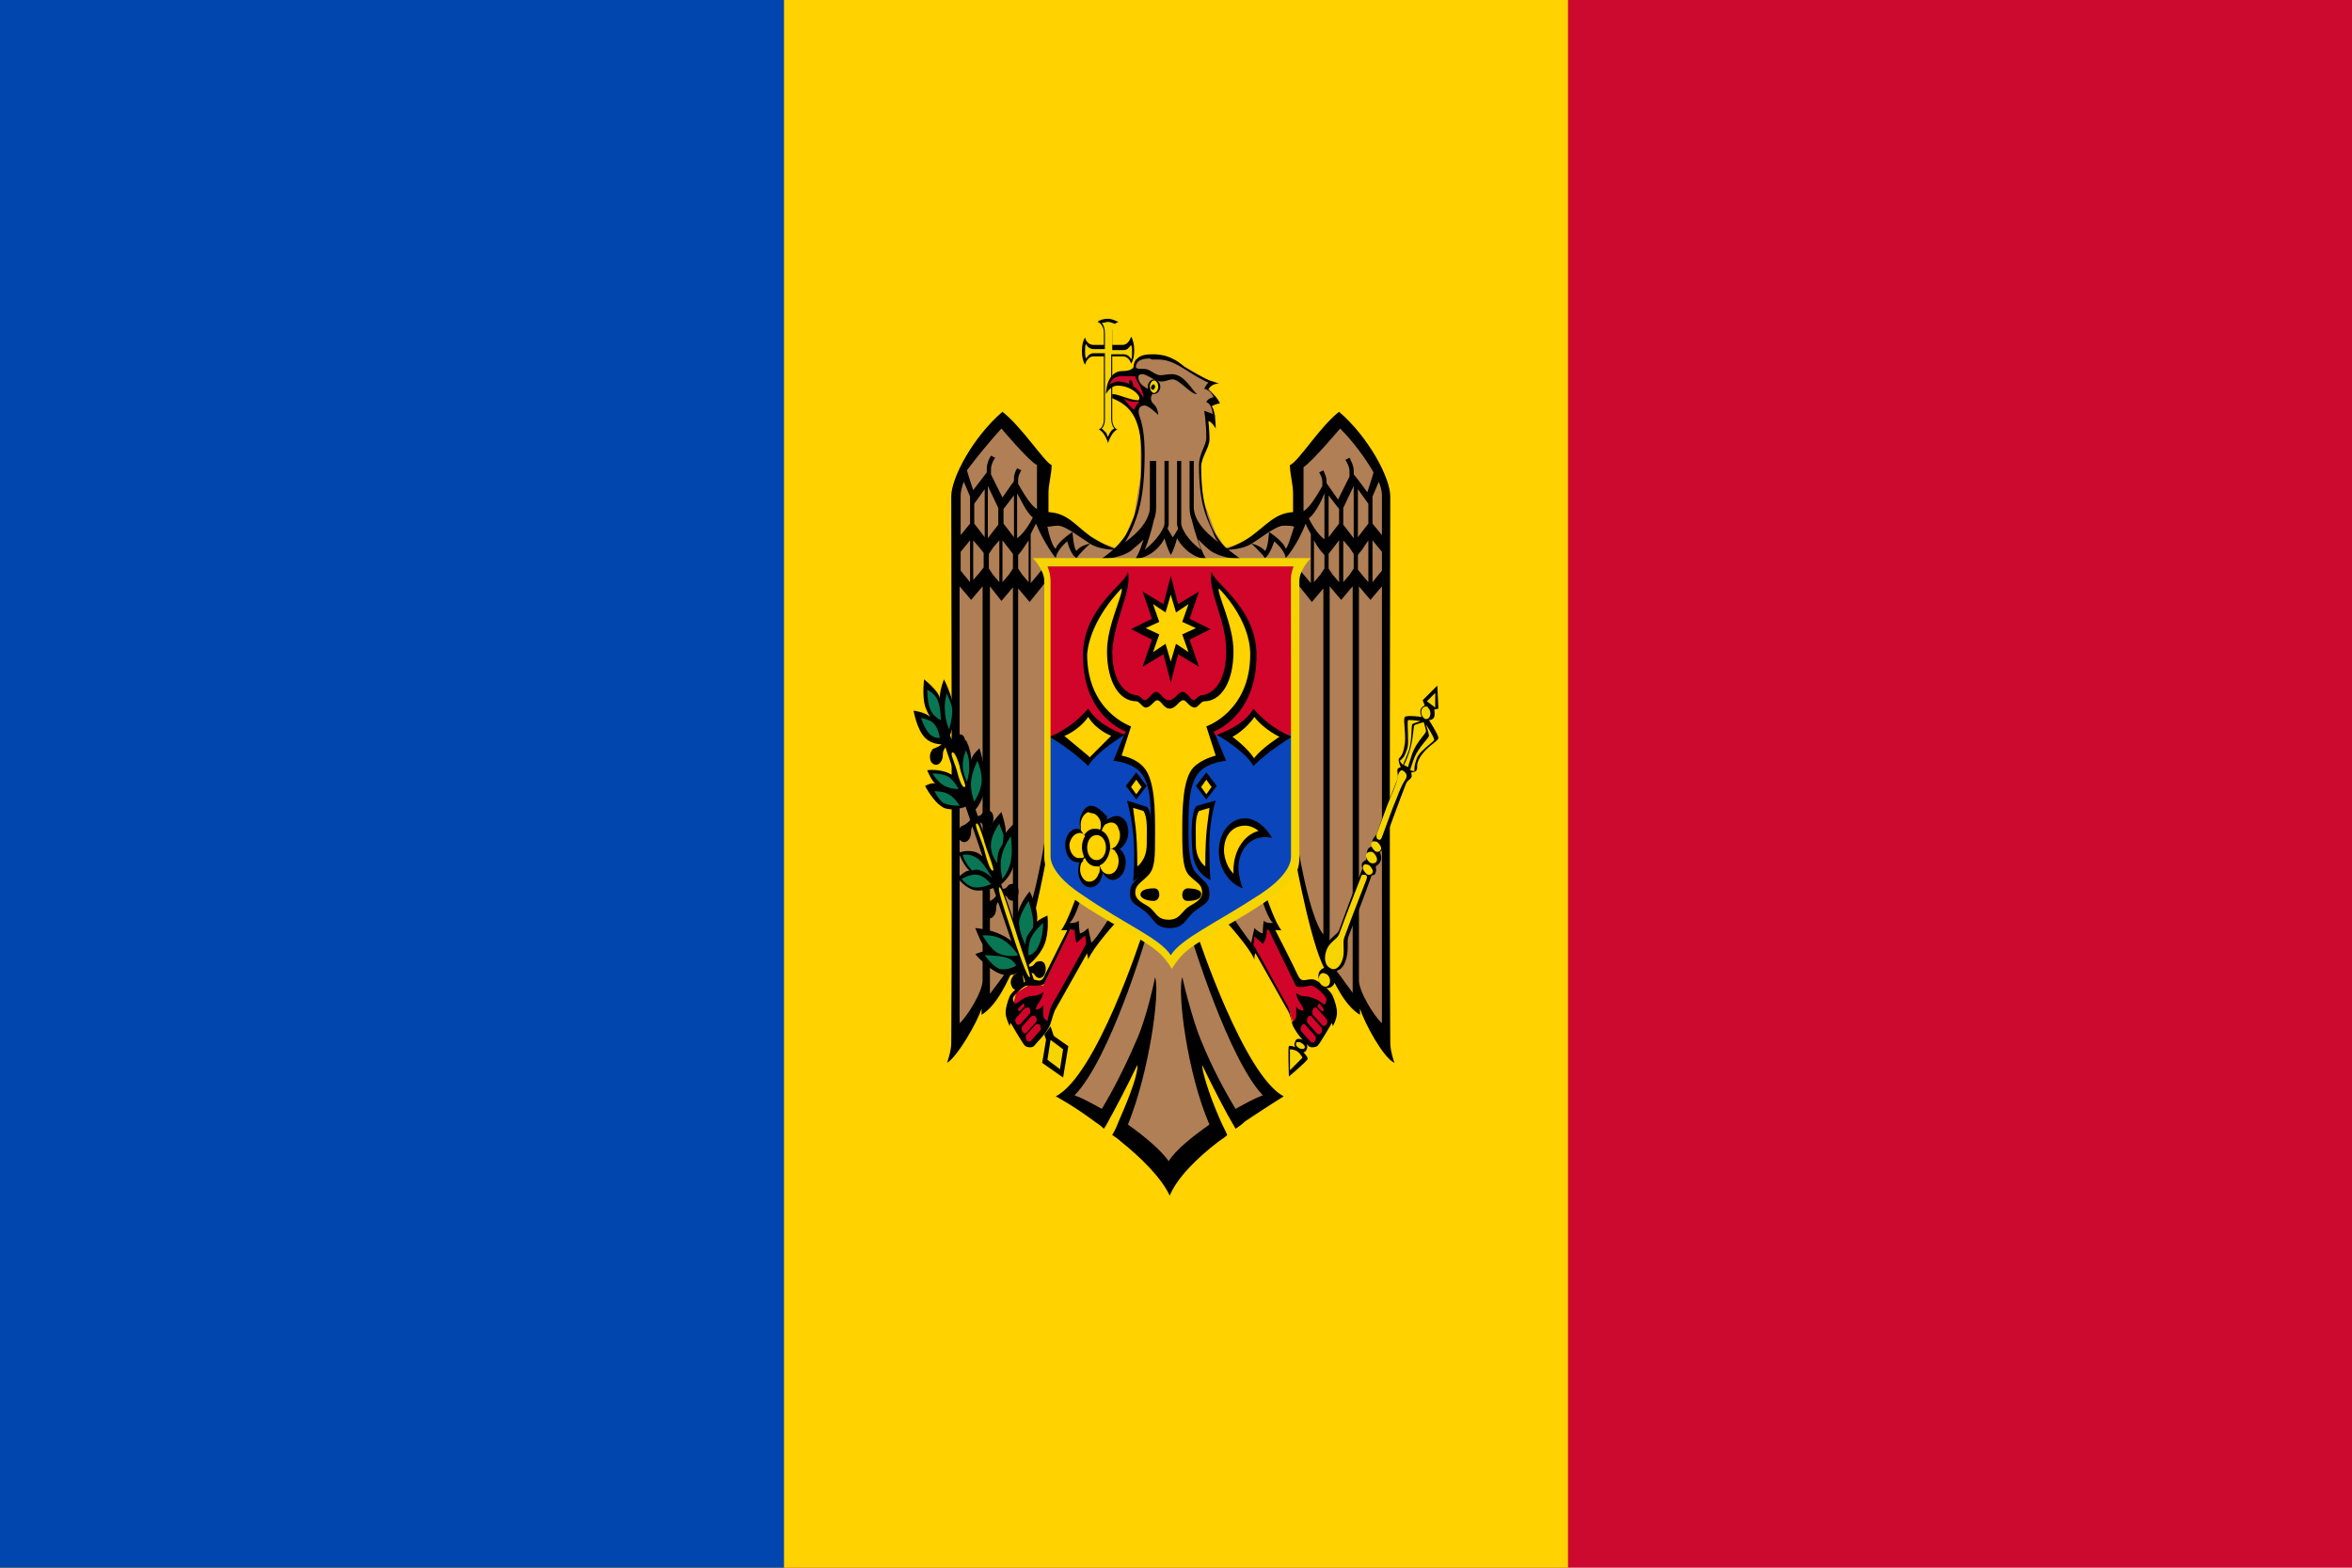 <?xml version="1.0" encoding="utf-8"?>
<!-- Generator: Adobe Illustrator 23.1.1, SVG Export Plug-In . SVG Version: 6.00 Build 0)  -->
<svg version="1.1" id="Countryflags.com" xmlns="http://www.w3.org/2000/svg" xmlns:xlink="http://www.w3.org/1999/xlink" x="0px"
	 y="0px" viewBox="632 846.5 225 150" style="enable-background:new 632 846.5 225 150;" xml:space="preserve">
<style type="text/css">
	.st0{fill:#CC092F;}
	.st1{fill:#FFD200;}
	.st2{fill:#0046AE;}
	.st3{fill:#B07F55;}
	.st4{fill:#F5D402;}
	.st5{fill:#D10429;}
	.st6{fill:#0B45BB;}
	.st7{fill:#097754;}
</style>
<g>
	<rect id="_x38_9" x="632" y="846.5" class="st0" width="225" height="150"/>
	<rect id="_x38_8" x="632" y="846.5" class="st1" width="150" height="150"/>
	<rect id="_x38_7" x="632" y="846.5" class="st2" width="75" height="150"/>
	<polygon id="_x38_6" class="st3" points="734.1,935.2 735.1,935.1 735.2,936.2 736.2,935.7 736.4,937.3 738.5,934.5 741.5,936.4 
		735.9,949.7 733.9,951.7 737.5,953.5 741.2,947.7 740.6,951.5 739.5,955.1 744,958.6 748.9,954.7 746.5,948.1 747.3,947.6 
		750.4,953.7 753.9,951.4 749.4,944.4 746.5,936 749.6,934.7 751.7,937.4 752,935.6 753.1,936.3 753,934.9 754.1,935.2 752.7,932.3 
		756.2,928.4 758.4,937.6 761.6,942.5 762.3,942.4 764.7,946.3 764.7,892.6 760.3,886.5 756.1,891.1 756.3,896 754.4,896.1 
		751.6,898.1 750,898.7 749.2,898.9 748.3,897.5 747,894.1 746.9,890.7 747.7,888.4 747.5,886.3 748.3,886.4 747.8,884.9 
		748.4,884.6 747.5,883.5 747.8,883 744.2,880.9 741.5,880.7 740.8,881.1 740.4,882 741.1,884.7 740.4,885.7 741.1,887.7 
		741.1,892.1 740.5,895.8 739.3,898.6 738.7,898.9 737.1,898.4 733.9,896.2 731.9,896 731.7,890.8 727.8,886.6 723.9,892.3 
		723.3,894 723.5,946.1 726,941.9 726.6,942.1 729.2,938.3 731.5,930.7 732.2,927.5 735.2,932.3 	"/>
	<path id="_x38_5" d="M738,877c-0.4,0-0.8,0.1-1,0.3c0.3,0.1,0.6,0.5,0.6,1v1.2h-0.4h-0.6c-0.4,0-0.7-0.3-0.8-0.7
		c-0.2,0.3-0.3,0.7-0.3,1.3c0,0.5,0.1,1,0.3,1.3c0.1-0.4,0.4-0.8,0.8-0.8h0.6h0.4v0.5v3.9v1.6c0,0.5-0.2,0.9-0.5,1
		c0.4,0.1,0.8,0.9,0.9,1.3c0.1-0.4,0.5-1.2,0.9-1.3c-0.3-0.1-0.5-0.5-0.5-1v-2.8v-2.7v-0.5h0.4h0.6c0.4,0,0.7,0.3,0.8,0.7
		c0.2-0.3,0.3-0.7,0.3-1.3c0-0.5-0.1-1-0.3-1.3c-0.1,0.4-0.4,0.8-0.8,0.8h-0.6h-0.4v-1.2c0-0.5,0.2-0.9,0.6-1
		C738.7,877.2,738.4,877,738,877L738,877z"/>
	<path id="_x38_4" class="st4" d="M738,877.3c-0.2,0-0.4,0.1-0.6,0.1c0.2,0.2,0.3,0.6,0.3,1v1.2c0,0,0,0,0,0.1v0.2h-0.1c0,0,0,0,0,0
		h-0.1h-0.3h-0.6c-0.3,0-0.6-0.2-0.7-0.5c-0.1,0.2-0.1,0.4-0.1,0.7c0,0.3,0,0.5,0.1,0.7c0.2-0.3,0.4-0.5,0.7-0.5h0.6h0.1h0.2h0.2
		c0,0,0,0.1,0,0.1v0.1c0,0,0,0,0,0.1v0.5v3.9v1.6c0,0.4-0.1,0.7-0.3,0.9c0.1,0.1,0.3,0.3,0.4,0.4c0.1,0.1,0.1,0.3,0.2,0.4
		c0.1-0.2,0.1-0.3,0.2-0.4c0.1-0.2,0.2-0.3,0.4-0.4c-0.2-0.2-0.3-0.6-0.3-0.9v-2.8v-2.7v-0.1v-0.4v-0.2h0.2c0,0,0,0,0,0h0.4h0.6
		c0.3,0,0.6,0.2,0.7,0.5c0.1-0.2,0.1-0.4,0.1-0.7c0-0.3,0-0.5-0.1-0.7c-0.2,0.3-0.4,0.5-0.7,0.5h-0.6h-0.4c0,0,0,0,0,0h-0.1v-0.2
		c0,0,0,0,0-0.1v-1.2c0-0.4,0.1-0.7,0.3-1C738.4,877.4,738.2,877.3,738,877.3L738,877.3L738,877.3z"/>
	<polygon id="_x38_3" class="st5" points="731.8,940.8 730.5,940.7 729.2,941.5 728.7,943.5 728.9,944.4 730.4,946.5 731.6,945.6 
		732.5,944.2 732.8,943 736.2,937.1 736,935.6 735.3,936.3 735,935 734.5,935.2 	"/>
	<polygon id="_x38_2" class="st5" points="755.8,944.7 757.4,946.6 757.8,946.4 759.6,943.7 759.2,941.9 757.6,940.5 756.3,940.7 
		753.6,935.2 753.1,935 752.9,936 752.1,935.7 751.8,936.9 755.4,943.4 	"/>
	<polygon id="_x38_1" points="732.2,945.2 734.2,946.6 733.7,949.6 731.7,948.2 	"/>
	<path id="_x38_0" d="M722.7,916.3l-0.7,0.4l8.2,24.1h0.9L722.7,916.3L722.7,916.3L722.7,916.3L722.7,916.3z M732.5,944.7l-0.6,0.8
		l0.4,1.1l0.7-0.4L732.5,944.7L732.5,944.7z"/>
	<polygon id="_x37_9" class="st4" points="732.5,946 733.7,946.9 733.4,948.8 732.2,947.9 	"/>
	<polygon id="_x37_8" class="st6" points="743.9,938.4 748.9,934.7 754.8,931 755.9,928.7 755.9,916 732.1,915.9 732.1,928.9 
		732.9,930.4 737.4,933.8 743.2,937.3 	"/>
	<path id="_x37_7" class="st5" d="M731.8,900.3l0.3,1.2l-0.1,14.9l0.4,0.6l3.4,0.5l3.7-0.7c0,0,2.2,0.4,3.6,0.8c0,0,0,0.3,0,0.3
		s0.5-0.1,0.7-0.1c0.2,0,0.7,0.1,0.7,0.1l0-0.3c1.5-0.3,3.6-0.8,3.6-0.8l3.7,0.7l3.4-0.5l0.4-0.6l-0.1-14.9l0.3-1.2l-4.1,0
		c0,0-4.7,0.1-8.1,0.1c-3.4,0-8.1-0.1-8.1-0.1L731.8,900.3L731.8,900.3L731.8,900.3L731.8,900.3z"/>
	<path id="_x37_6" d="M739.6,916.8c0,0-2.5-0.8-3.5-2.5c-1.7,2-3.7,2.7-3.7,2.7s2.1,1.2,3.7,2.8
		C736.9,918.4,739.6,916.8,739.6,916.8L739.6,916.8z"/>
	<path id="_x37_5" d="M748.4,916.8c0,0,2.8,1.6,3.5,3c1.6-1.6,3.7-2.8,3.7-2.8s-2-0.7-3.7-2.7C751,916,748.4,916.8,748.4,916.8
		L748.4,916.8z"/>
	<path id="_x37_4" d="M744,901.6l-0.7,2.7l-2-1.2l0.9,2.6l-2,1l2,1l-0.9,2.6l2-1.2l0.7,2.7l0.7-2.7l2,1.2l-0.9-2.6l2-1l-2-1l0.9-2.6
		l-2,1.2L744,901.6z"/>
	<polygon id="_x37_3" class="st4" points="740,921.8 740.7,920.8 741.4,921.8 740.7,922.8 	"/>
	<polygon id="_x37_2" class="st4" points="748.2,921.8 747.4,920.7 746.6,921.7 747.3,922.8 	"/>
	<polygon id="_x37_1" class="st4" points="746.6,923.9 746.2,925 746.2,928 746.8,929.6 747.6,930.1 747.5,926.2 748,923.4 	"/>
	<polygon id="_x37_0" class="st4" points="740.6,926.8 740.6,930 741.3,929.3 741.8,927.9 741.9,925.3 741.5,923.8 740.1,923.5 	"/>
	<polygon id="_x36_9" class="st4" points="750.3,930.8 750.3,928.8 751.5,926.6 753,926.1 751.4,925.1 749.8,925.5 749,926.8 
		748.9,928.9 750,930.7 	"/>
	<polygon id="_x36_8" class="st4" points="736.9,930.9 737.3,929.8 738,930.4 738.8,930.2 739.3,929.1 738.9,928.1 738.6,927.7 
		739.1,927.3 739.3,926 738.6,924.9 737.9,925 737.5,925.4 737.3,924.5 736.4,923.8 735.7,924.2 735.4,925.2 735.6,926.1 734.8,926 
		734.2,926.8 734.1,927.8 734.5,928.5 735.1,928.8 735.4,928.7 735.2,929.7 735.4,930.6 736.1,931.1 	"/>
	<path id="_x36_7" class="st1" d="M744,903.4l0.5,1.7l1.2-0.8l-0.6,1.7l1.3,0.6l-1.3,0.6l0.6,1.7l-1.2-0.8l-0.5,1.7l-0.5-1.7
		l-1.2,0.8l0.6-1.7l-1.3-0.6l1.3-0.6l-0.6-1.7l1.2,0.8L744,903.4L744,903.4z"/>
	<path id="_x36_6" d="M739.9,901.2c-0.1,1.1-4.3,3.4-4.3,8c0,5.9,4.1,7.3,4.1,7.3l-0.2,0.4l-1,2.4c0,0,1.7,0.1,2.6,1.1
		c1.1,1.2,1,3.9,1,5.8c0,1.5-0.1,3.1-0.7,3.8c-0.8,0.9-1.3,0.9-1.3,2c0,0.9,0.5,1,1.3,1.6c1,0.7,1,1.7,2.5,1.7c1.5,0,1.5-1,2.5-1.7
		c0.8-0.6,1.3-0.7,1.3-1.6c0-1-0.5-1.1-1.3-2c-0.6-0.7-0.7-2.2-0.7-3.8c0-1.9-0.1-4.5,1-5.8c0.9-1,2.6-1.1,2.6-1.1l-1-2.4l-0.2-0.4
		c0,0,4.1-1.4,4.1-7.3c0-4.6-4.1-6.9-4.3-8c-0.4,1.9,1.4,4.5,1.4,7.6c0,4-2.2,4.2-2.2,4.2c-0.5,0-0.7,0.5-0.9,0.5
		c-0.4-0.1-0.6-0.8-1.1-0.8c-0.4,0-0.7,0.8-1.3,0.8c-0.5,0-0.8-0.8-1.2-0.8c-0.4,0-0.6,0.7-1.1,0.8c-0.2,0-0.4-0.5-0.9-0.5
		c0,0-2.2-0.2-2.2-4.2C738.6,905.7,740.3,903.1,739.9,901.2L739.9,901.2z"/>
	<path id="_x36_5" class="st1" d="M736.1,915.1c0.8,1.3,2.2,1.8,2.2,1.8l-2.1,2.1l0,0l0-0.1l-2.4-2
		C733.7,917,735.2,916.4,736.1,915.1L736.1,915.1L736.1,915.1z"/>
	<path id="_x36_4" class="st1" d="M739.3,902.8c0.2,0.5-1.4,3.5-1.4,6c0,3,1.2,4.8,2.8,4.8c0.3,0,0.6,0.6,0.9,0.6
		c0.5,0,0.8-0.7,1.1-0.7c0.4,0,0.6,0.8,1.2,0.8c0.6,0,0.9-0.8,1.3-0.8c0.3,0,0.6,0.7,1.1,0.7c0.3,0,0.6-0.6,0.9-0.6
		c1.6,0,2.8-1.8,2.8-4.8c0-2.5-1.6-5.5-1.4-6c0,0,3,2.9,3,6.3c0,5.5-4.2,6.9-4.2,6.9l0.9,2.8c0,0-1.3,0.3-2.1,1.1
		c-1.1,1.1-1.1,4.2-1.1,6.3c0,2.4,0.1,3.5,0.7,4.1c0.7,0.7,1.2,0.8,1.2,1.6c0,0.6-0.5,0.9-1.2,1.3c-0.8,0.5-0.9,1.3-2,1.3
		c-1.2,0-1.2-0.8-2-1.3c-0.7-0.4-1.2-0.7-1.2-1.3c0-0.7,0.5-0.9,1.2-1.6c0.7-0.7,0.7-1.7,0.7-4.1c0-2.1,0-5.1-1.1-6.3
		c-0.8-0.9-2.1-1.1-2.1-1.1l0.9-2.8c0,0-4.2-1.4-4.2-6.9C736.3,905.7,739.3,902.8,739.3,902.8L739.3,902.8L739.3,902.8z"/>
	<path id="_x36_3" class="st1" d="M752,915.1c0.9,1.2,2.4,1.9,2.4,1.9s-1.6,1-2.4,2c0,0.2,0,0,0,0.1c0,0.1,0,0,0,0
		c-0.7-1.1-2.1-2.1-2.1-2.1S751.1,916.4,752,915.1L752,915.1z"/>
	<path id="_x36_2" d="M740.7,920.4l-1,1.3l1,1.3l1-1.3L740.7,920.4z"/>
	<path id="_x36_1" d="M747.4,920.4l-1,1.3l1,1.3l1-1.3L747.4,920.4z"/>
	<path id="_x36_0" class="st1" d="M740.7,921.1l0.5,0.7l-0.5,0.7l-0.5-0.7L740.7,921.1z"/>
	<path id="_x35_9" class="st1" d="M747.4,921.1l0.5,0.7l-0.5,0.7l-0.5-0.7L747.4,921.1z"/>
	<path id="_x35_8" d="M739.8,923.1c0.2,0.6,0.7,2.7,0.7,5.1c0,1.7-0.1,2.6-0.1,2.6s1.4-0.5,1.7-2.4c0.1-0.9,0.3-4.2-0.4-4.7
		L739.8,923.1L739.8,923.1z"/>
	<path id="_x35_7" d="M748.3,923.1l-1.8,0.5c-0.7,0.6-0.5,3.8-0.4,4.7c0.3,1.9,1.7,2.4,1.7,2.4s-0.1-0.9-0.1-2.6
		C747.6,925.7,748.1,923.7,748.3,923.1L748.3,923.1L748.3,923.1z"/>
	<path id="_x35_6" d="M736.4,923.6c-0.1,0-0.2,0-0.2,0c-0.6,0.2-1,1.1-0.9,1.9c0,0.1,0.1,0.2,0.1,0.4c-0.1,0-0.2-0.1-0.3-0.1
		c0,0-0.1,0-0.1,0c-0.6,0-1.1,0.7-1.1,1.5c0,0.9,0.4,1.6,1.1,1.7c0.1,0,0.2,0,0.3,0c-0.1,0.1-0.1,0.2-0.1,0.3
		c-0.2,0.8,0.1,1.7,0.7,2c0.6,0.3,1.3-0.1,1.5-0.9c0-0.1,0.1-0.2,0.1-0.4c0.1,0.1,0.1,0.2,0.2,0.3c0.5,0.6,1.2,0.5,1.7-0.2
		c0.4-0.7,0.4-1.6-0.1-2.2c-0.1-0.1-0.2-0.2-0.2-0.2c0.1,0,0.2-0.1,0.3-0.2c0.5-0.5,0.7-1.4,0.4-2.2c-0.2-0.5-0.7-0.8-1.1-0.7
		c-0.2,0-0.4,0.1-0.6,0.2c-0.1,0.1-0.2,0.1-0.2,0.2c0-0.1,0-0.3,0-0.4C737.4,924.1,736.9,923.6,736.4,923.6L736.4,923.6L736.4,923.6
		L736.4,923.6z"/>
	<path id="_x35_5" class="st1" d="M740.4,923.8l1,0.3c0.4,0.7,0.3,1.7,0.3,3.2c0,1.5-0.9,2.1-0.9,2.1
		C740.8,925.8,740.5,924.9,740.4,923.8L740.4,923.8L740.4,923.8z"/>
	<path id="_x35_4" class="st1" d="M747.7,923.8c-0.1,1.1-0.4,2-0.4,5.6c0,0-0.9-0.6-0.9-2.1c0-1.5-0.1-2.6,0.3-3.2L747.7,923.8
		L747.7,923.8z"/>
	<path id="_x35_3" class="st1" d="M736.4,924.3c0.4,0,0.8,0.4,0.9,0.9c0,0.1,0,0.3,0,0.4c0,0.1,0,0.2-0.1,0.3
		c-0.1-0.1-0.3-0.1-0.5-0.1c-0.4,0-0.7,0.2-1,0.6c-0.1-0.1-0.1-0.2-0.2-0.3c-0.1-0.1-0.1-0.2-0.1-0.4c-0.1-0.7,0.2-1.3,0.7-1.5
		C736.3,924.3,736.4,924.3,736.4,924.3L736.4,924.3L736.4,924.3L736.4,924.3z"/>
	<path id="_x35_2" d="M751.1,924.8c-1.5,0-2.6,1.5-2.5,3.4c0.1,1.6,1.1,2.9,2.3,3.3c-0.2-0.4-0.3-0.9-0.4-1.5
		c-0.2-1.9,0.9-3.4,2.5-3.4c0.2,0,0.5,0,0.7,0.1C753.1,925.6,752.1,924.8,751.1,924.8L751.1,924.8L751.1,924.8L751.1,924.8
		L751.1,924.8z"/>
	<path id="_x35_1" class="st1" d="M738.3,925.2c0.3,0,0.6,0.2,0.7,0.6c0.3,0.6,0.1,1.3-0.3,1.7c-0.1,0.1-0.2,0.1-0.3,0.2
		c-0.1,0-0.2,0-0.2,0c0,0,0,0,0-0.1c0-0.7-0.3-1.4-0.8-1.6c0-0.1,0.1-0.2,0.1-0.3c0.1-0.1,0.1-0.2,0.2-0.3
		C737.9,925.3,738.1,925.2,738.3,925.2L738.3,925.2L738.3,925.2z"/>
	<path id="_x35_0" class="st1" d="M751.1,925.5c0.5,0,0.9,0.2,1.3,0.5c-1.5,0.4-2.5,2.1-2.4,4.1c-0.5-0.5-0.8-1.2-0.9-2
		C749,926.6,749.8,925.5,751.1,925.5L751.1,925.5L751.1,925.5z"/>
	<path id="_x34_9" class="st1" d="M735.3,926.2c0.1,0,0.2,0,0.3,0.1c0.1,0,0.1,0.1,0.2,0.2c-0.2,0.3-0.3,0.7-0.3,1.1
		c0,0.3,0.1,0.6,0.2,0.9c-0.1,0.1-0.2,0.1-0.2,0.1c-0.1,0-0.2,0-0.3,0c-0.5,0-0.9-0.6-0.9-1.3C734.4,926.7,734.8,926.2,735.3,926.2
		L735.3,926.2z"/>
	<path id="_x34_8" class="st1" d="M736.9,926.4c0.5,0,0.9,0.5,0.9,1.2c0,0.7-0.4,1.2-0.9,1.2c-0.5,0-0.9-0.5-0.9-1.2
		C736,926.9,736.4,926.4,736.9,926.4z"/>
	<path id="_x34_7" class="st1" d="M738.2,927.7c0.1,0,0.2,0,0.3,0.1c0.1,0,0.2,0.1,0.2,0.2c0.4,0.4,0.4,1.2,0.1,1.7
		c-0.3,0.5-0.9,0.6-1.3,0.2c-0.1-0.1-0.1-0.2-0.2-0.3c0-0.1-0.1-0.2-0.1-0.3C737.7,929.1,738.1,928.5,738.2,927.7L738.2,927.7
		L738.2,927.7z"/>
	<path id="_x34_6" class="st1" d="M735.8,928.6c0.2,0.5,0.6,0.8,1.1,0.8c0.1,0,0.2,0,0.3,0c0,0.1,0,0.2,0,0.3c0,0.1,0,0.3-0.1,0.4
		c-0.2,0.6-0.7,0.9-1.2,0.7c-0.5-0.3-0.7-1-0.5-1.6c0-0.1,0.1-0.2,0.2-0.3C735.6,928.7,735.7,928.6,735.8,928.6L735.8,928.6
		L735.8,928.6L735.8,928.6z"/>
	<path id="_x34_5" d="M742.4,931.5c-0.8,0-1.3,0.2-1.3,0.6c0,0.3,0.5,0.6,1.3,0.6c0.2,0,0.5-0.2,0.5-0.6S742.7,931.5,742.4,931.5
		L742.4,931.5z"/>
	<path id="_x34_4" d="M745.6,931.5c-0.2,0-0.5,0.2-0.5,0.6c0,0.4,0.2,0.6,0.5,0.6c0.8,0,1.3-0.2,1.3-0.6
		C747,931.7,746.4,931.5,745.6,931.5L745.6,931.5z"/>
	<path id="_x34_3" d="M769.5,912.1l-1.4,1.4l0.2,0.5c0,0-0.3,0.1-0.4,0.4c-0.1,0.3,0.1,0.7,0.1,0.7s-1.4-0.2-1.6,0
		c-0.2,0.2,0.1,1.4,0,2.5c-0.2,1.5-0.6,1.3-0.6,1.6c0,0.3,0.2,0.7,0.2,0.7s-0.3,0.1-0.3,0.2c-0.1,0.2,0.1,0.6,0,0.9
		c-0.6,1.5-1.5,3.8-2,5.3c-0.1,0.2-0.3,0.3-0.4,0.6c-0.1,0.3,0,0.6,0,0.6s-0.4,0-0.5,0.4c-0.1,0.4-0.1,0.9-0.1,0.9s-0.2,0-0.4,0.3
		c-0.1,0.3,0.1,0.5,0,0.6c-0.8,2-1.7,4.4-2.2,5.8c-0.2,0.5-0.9,0.6-1.3,1.7c-0.4,1.1,0.2,1.8,0.2,1.8s-0.6,0.1-0.8,0.5
		c-0.2,0.4,0,1.1,0.4,1.4c0.4,0.3,0.9,0.1,1.1-0.4c0.2-0.4-0.2-1.1-0.2-1.1s0.8,0.2,1.2-0.9c0.4-1.1,0.1-1.9,0.3-2.4
		c0.6-1.5,1.5-3.8,2.2-5.8c0.1-0.1,0.3,0,0.4-0.3c0.1-0.3,0-0.6,0-0.6s0.4-0.2,0.5-0.6c0.1-0.3-0.1-0.8-0.1-0.8s0.3-0.1,0.4-0.4
		c0.1-0.3,0-0.6,0.1-0.8c0.6-1.5,1.4-3.8,2-5.3c0.1-0.3,0.4-0.4,0.5-0.6c0.1-0.1,0-0.5,0-0.5s0.4,0,0.5-0.2c0.2-0.2-0.2-0.6,0.6-1.6
		c0.6-0.8,1.5-1.2,1.5-1.5c0-0.3-0.9-1.7-0.9-1.7s0.4,0,0.5-0.3c0.1-0.3,0-0.7,0-0.7l0.4-0.1L769.5,912.1L769.5,912.1L769.5,912.1
		L769.5,912.1L769.5,912.1z M756.2,945.9c-0.2,0-0.3,0.2-0.3,0.3c-0.1,0.1-0.1,0.3,0,0.5c0,0-0.4-0.2-0.6-0.1c-0.1,0.1,0,2.9,0,2.9
		s1.8-1.5,1.8-1.7c0-0.2-0.4-0.6-0.4-0.6c0.1,0,0.3-0.2,0.3-0.3c0.1-0.2,0.1-0.6-0.3-0.9C756.4,945.9,756.3,945.9,756.2,945.9
		L756.2,945.9z"/>
	<path id="_x34_2" d="M742.3,880.4c-0.4,0-1.1,0-1.5,0.4c-0.4,0.3-0.3,0.7-0.4,0.9c-0.3,0.3-0.8,0.3-1,0.3c-1.6,0-1.6,2.2-1.6,2.2
		s0.4-0.8,1.1-0.8c1.2,0,2.1,0.8,2.1,1.2c0,0.1-0.1,0.2-0.1,0.2c-0.8,0-1.9-0.6-2.5-0.6v0.3c0,0,0,0,0,0c0,0,0,0,0,0v0.1
		c1.4,0.6,2.8,1.5,2.8,5.5c0,2.5-0.2,5-1.2,7c-0.3,0.7-0.8,1.3-1.4,1.9c-0.3-0.1-1.4-0.6-2.3-1.2c-1.5-1.1-2.2-2.2-4-2.3v-1.8
		c0-0.9,0.3-1.8,0.3-2.7c-0.7-0.3-2.8-3.6-4.7-5.1c-2.8,2.4-4.9,6.3-4.9,8.1c0,0,0.1,38.8,0,52.3c0,0.8-0.4,1.9-0.4,1.9
		c1-0.6,2.9-3.9,3.3-5.2v0.6c1.5-0.9,2.6-3.4,3.1-4.6c0,0.2,0,0.6,0,0.6c1.4-1.6,3.1-11,3.1-11l-0.1-2c0,0-1.2,7.7-2.6,9.3v-33.1
		l1.1,1.3l1.6-2v-1.6l-1.5,1.8v-4.7c0.2-0.4,0.4-0.8,0.5-1c0.2,0.5,1,2.2,1.9,3.3c0.1-0.8,1.1-1.6,1.1-1.6s0.3,1.3,0.9,1.6
		c0.2-0.4,1.3-1.4,1.3-1.4s-1,0.2-1.3,0.7c-0.3-0.1-0.4-1.8-0.4-1.8s-1.4,0.9-1.6,1.6c-0.3-0.1-0.7-1.5-0.8-2.1c0.2,0,0.6-0.1,1-0.1
		c0.4,0,0.9,0.3,1.4,0.6c0.6,0.4,1.2,0.8,1.8,1.2c0.7,0.4,1.8,0.5,2.1,0.5c-0.4,0.3-0.7,0.6-1.2,0.9c0,0,1.7,0,2.9-0.8
		c0.4-0.4,0.9-0.7,1.2-1.1c-0.2,0.6-0.4,1.3-0.8,1.9c1.7-0.2,2.6-1.5,2.8-2c0.1,0.4,0.3,1,0.6,1.6c0.3-0.5,0.5-1.2,0.6-1.6
		c0.2,0.4,1.1,1.8,2.8,2c-0.4-0.6-0.6-1.3-0.8-1.9c0.4,0.4,0.8,0.8,1.2,1.1c1.2,0.8,2.9,0.8,2.9,0.8c-0.4-0.3-0.8-0.6-1.2-0.9
		c0.3,0,1.4-0.1,2.1-0.5c0.5-0.3,1.2-0.8,1.8-1.2c0.5-0.3,1-0.6,1.4-0.6c0.5,0,0.8,0,1,0.1c-0.2,0.6-0.6,2-0.8,2.1
		c-0.2-0.7-1.6-1.6-1.6-1.6s-0.1,1.7-0.4,1.8c-0.4-0.5-1.3-0.7-1.3-0.7s1.1,1,1.3,1.4c0.5-0.3,0.9-1.6,0.9-1.6s1,0.8,1.1,1.6
		c0.9-1,1.7-2.7,1.9-3.3c0.1,0.3,0.3,0.6,0.5,1v4.7l-1.5-1.8v1.6l1.6,2l1.1-1.3v33.1c-1.4-1.6-2.6-9.3-2.6-9.3l-0.1,2
		c0,0,1.7,9.4,3.1,11c0,0,0-0.5,0-0.6c0.5,1.3,1.6,3.7,3.1,4.6v-0.6c0.4,1.3,2.2,4.7,3.3,5.2c0,0-0.4-1.1-0.4-1.9
		c-0.1-13.5,0-52.3,0-52.3c0-1.8-2.1-5.7-4.9-8.1c-1.9,1.5-3.9,4.8-4.7,5.1c0,0.9,0.3,1.8,0.3,2.7v1.8c-1.7,0.1-2.5,1.2-4,2.3
		c-0.8,0.6-2,1.1-2.3,1.2c-0.6-0.5-1-1.1-1.4-1.9c-0.8-1.7-1.1-3.8-1.1-5.9c0-0.9,0.8-1.9,0.8-2.6c0-1.1-0.1-1.8-0.1-1.8
		c0.3,0,0.7,0.7,0.7,0.7s0-1.8-0.4-2.1c0,0,0.2-0.2,0.8-0.3c-0.2-0.6-1.1-1.3-1.1-1.3c0-0.1,0.1-0.2,0.2-0.3
		c0.2-0.2,0.5-0.3,0.8-0.3c-0.3-0.1-0.5-0.2-0.9-0.3c-0.7-0.3-1.6-0.8-2.4-1.3C744.1,880.5,743,880.4,742.3,880.4L742.3,880.4
		L742.3,880.4L742.3,880.4z M742.4,880.9c0.1,0,0.3,0,0.4,0c1.4,0,2.4,0.9,3.8,1.7c0.4,0.2,0.7,0.4,1,0.5c-0.2,0.2-0.3,0.4-0.4,0.6
		c0,0,0.6,0.1,0.9,0.8c0,0-0.6,0.1-0.7,0.5c0.3,0,0.6,0.6,0.6,1.1l-0.8-0.3c0,0,0.2,1.2,0.2,2.6c0,0.7-0.7,1.5-0.7,2.6
		c0,3.6,0.7,5,1.2,6.1c0.2,0.4,0.3,0.9,0.7,1.3c-1.4-1-2.4-2.2-2.4-3.4v-4.4h-0.4v4.4c0,0.8,0.2,1.2,0.2,1.2
		c0.2,0.9,0.7,2.4,0.9,2.9c-1.3-0.9-1.9-2.1-1.9-2.5v-6h-0.4v6.1l0.1,0.4c-0.2,0.3-0.4,0.7-0.5,0.8c-0.1-0.1-0.3-0.5-0.5-0.8
		l0.1-0.4v-6.1h-0.4v6c0,0.4-0.7,1.6-1.9,2.5c0.3-0.6,0.7-2,0.9-2.9c0,0,0.2-0.4,0.2-1.2v-4.4H742v4.4c0,1.2-1,2.4-2.4,3.4
		c0.3-0.4,0.5-0.9,0.7-1.3c0.5-1.2,1.2-2.8,1.2-7.2c0-1.7-0.2-2.8-0.5-3.6c-0.1-0.3-0.2-1,0.5-1c0.4,0,1.3,0.9,1.3,0.9
		s0-0.7-0.5-1.1c-0.1-0.1-0.2-0.3-0.2-0.5c0-0.2,0.2-0.5,0.3-0.6c0.1-0.1-1.5-0.4-1.5-1.4c0-0.2,0.1-0.3,0.4-0.3
		c0.4,0,1.2,0.7,1.8,0.7c0.5,0,0.7-0.2,1.1-0.2c0.6,0,1.8,1.5,2.3,1.4c-0.5-0.4-1.2-1.9-2.4-1.9c-0.4,0-0.8,0.1-1.1,0.1
		c-0.5,0-1-0.6-1.5-0.6c-0.3,0-0.7,0-0.8-0.1c-0.1-0.2,0-0.3,0.1-0.5c0.2-0.3,0.7-0.4,1.2-0.4C742.1,880.9,742.2,880.9,742.4,880.9
		L742.4,880.9L742.4,880.9L742.4,880.9L742.4,880.9z M727.8,887.5L727.8,887.5c0,0,2.6,3.1,3.4,3.5l0,1.1v3.1
		c-0.6-0.3-1.4-1.7-1.8-2.4v-0.4c0-0.4,0.2-0.7,0.3-0.9l-0.4-0.2c-0.1,0.2-0.3,0.5-0.3,1v0.2l-0.1,0.2l-0.1,0.1l-0.9,1.3l-1.1-2.2
		v-0.5c0-0.4,0.2-0.8,0.4-1.1l-0.4-0.2c-0.2,0.3-0.4,0.8-0.4,1.2v0.4c-0.3,0.4-1.3,1.7-1.3,1.7s-0.5-1.5-0.6-1.9
		C725.4,890.3,726.7,888.7,727.8,887.5L727.8,887.5L727.8,887.5z M760.2,887.5c1.2,1.2,2.4,2.8,3.2,4.2c-0.1,0.4-0.6,1.9-0.6,1.9
		s-1-1.4-1.3-1.7v-0.4c0-0.4-0.2-0.8-0.4-1.2l-0.4,0.2c0.2,0.3,0.4,0.7,0.4,1.1v0.5l-1.1,2.2l-0.9-1.3l-0.1-0.1l-0.1-0.2v-0.2
		c0-0.4-0.2-0.7-0.3-1l-0.4,0.2c0.1,0.2,0.3,0.5,0.3,0.9v0.4c-0.4,0.7-1.2,2.1-1.8,2.4v-3.1l0-1.1
		C757.6,890.6,760.2,887.5,760.2,887.5L760.2,887.5L760.2,887.5L760.2,887.5z M724.2,892.6l0.6,1.4v2.6l-0.9,1.1v-3.8
		C723.9,893.6,724,893.1,724.2,892.6L724.2,892.6z M763.9,892.6c0.2,0.5,0.3,0.9,0.3,1.3v3.8l-0.9-1.1v-2.6L763.9,892.6L763.9,892.6
		z M726.5,893l1,2.1v1.6l-1,1.3V893L726.5,893L726.5,893z M761.5,893v5l-1-1.3v-1.6L761.5,893L761.5,893L761.5,893L761.5,893z
		 M726.2,893.3v4.6l-1-1.3v-1.9L726.2,893.3L726.2,893.3L726.2,893.3z M761.9,893.3l1,1.4v1.9l-1,1.3V893.3L761.9,893.3L761.9,893.3
		z M729.3,893.7c0.2,0.3,0.9,1.9,1.5,2.3c-0.2,0.5-0.9,1.6-1.5,2V893.7L729.3,893.7z M758.7,893.7v4.4c-0.7-0.5-1.3-1.6-1.5-2
		C757.9,895.6,758.6,894,758.7,893.7L758.7,893.7z M729,893.9v4l-1-1.3v-1.4L729,893.9z M759.1,893.9l1,1.3v1.4l-1,1.3V893.9z
		 M724.8,898.2v4l-0.9-1.1v-1.8L724.8,898.2z M763.3,898.2l0.9,1.1v1.8l-0.9,1.1V898.2z M725.1,898.2l0.6,0.7l0.4,0.5v1.4l-0.4,0.5
		l-0.6,0.7V898.2L725.1,898.2L725.1,898.2z M727.6,898.2v4l-0.6-0.7l-0.4-0.6v-1.4l0.4-0.6L727.6,898.2z M727.9,898.2l1,1.3v1.4
		l-0.4,0.6l-0.6,0.7V898.2L727.9,898.2z M730.4,898.2v4l-0.6-0.7l-0.4-0.6v-1.3C729.7,899.3,730,898.8,730.4,898.2L730.4,898.2
		L730.4,898.2L730.4,898.2z M757.7,898.2c0.3,0.6,0.7,1.1,1,1.4v1.3l-0.4,0.6l-0.6,0.7V898.2L757.7,898.2z M760.1,898.2v4l-0.6-0.7
		l-0.4-0.6v-1.4L760.1,898.2L760.1,898.2L760.1,898.2z M760.5,898.2l0.6,0.7l0.4,0.6v1.4l-0.4,0.6l-0.6,0.7V898.2L760.5,898.2
		L760.5,898.2z M762.9,898.2v4l-0.6-0.7l-0.4-0.5v-1.4l0.4-0.5L762.9,898.2L762.9,898.2z M726.7,902.6l1.1,1.4l1.1-1.3v33.1
		c0,0,0.1,1.6,0.1,2.7c-0.5,0.7-2.3,3.1-2.3,3.1V902.6L726.7,902.6z M761.4,902.6v38.9c0,0-1.8-2.5-2.3-3.1c0.1-1.1,0.1-2.7,0.1-2.7
		v-33.1l1.1,1.3L761.4,902.6L761.4,902.6L761.4,902.6L761.4,902.6z M726,902.6v37.7c0,1.1-1.5,3.5-2.2,4.1v-41.8l1.1,1.3L726,902.6
		L726,902.6z M762,902.6l1.1,1.3l1.1-1.3v41.8c-0.7-0.6-2.2-3-2.2-4.1V902.6L762,902.6z M735,932.2c0,0-1,2.8-1.5,3.3
		c0,0,0.3,0,0.6,0c-0.2,0.4-1.6,3.2-2.1,4.2c-0.4,1-0.7,0.5-1.4,0.5c-0.5,0-1.8,1.2-2,1.6c-0.2,0.5-0.4,1.1-0.4,1.6
		c0,0.5,0.4,1.3,0.4,1.3c0-0.3,0.1-0.3,0.1-0.3s1.1,1.9,1.3,2.1c0.1,0.2,0.7,0.3,0.9,0.1c0.5-0.6,1-1,1.5-1.9c0.2-0.5,0.3-1,0.5-1.5
		c0.9-1.6,2.7-4.8,3.1-5.5c0,0.2,0.1,0.4,0.1,0.6c0.5-1.2,2.7-3.6,2.7-3.6l-0.6-0.5c0,0-1.3,2.1-1.8,2.5c0,0-0.2-1-0.3-1.4
		c0,0-0.5,0.5-0.8,0.5c0,0-0.1-0.7-0.1-1.2c-0.4,0.3-0.9,0.2-0.9,0.2c0.5-0.3,1.1-2.3,1.1-2.3L735,932.2L735,932.2L735,932.2z
		 M753.1,932.2l-0.4,0.3c0,0,0.6,2,1.1,2.3c0,0-0.6,0.1-0.9-0.2c-0.1,0.5-0.1,1.2-0.1,1.2c-0.3,0-0.8-0.5-0.8-0.5
		c-0.1,0.4-0.3,1.4-0.3,1.4c-0.4-0.4-1.8-2.5-1.8-2.5l-0.6,0.5c0,0,2.2,2.4,2.7,3.6c0-0.2,0-0.4,0.1-0.6c0.4,0.7,2.2,3.9,3.1,5.5
		c0.3,0.5,0.3,1,0.5,1.5c0.5,0.9,0.9,1.3,1.5,1.9c0.2,0.2,0.8,0.1,0.9-0.1c0.2-0.2,1.3-2.1,1.3-2.1s0.1,0.1,0.1,0.3
		c0,0,0.4-0.7,0.4-1.3c0-0.5-0.2-1.1-0.4-1.6c-0.2-0.5-1.4-1.6-2-1.6c-0.7,0-1,0.4-1.4-0.5c-0.5-1.1-1.9-3.8-2.1-4.2
		c0.3,0,0.6,0,0.6,0C754.1,935.1,753.1,932.2,753.1,932.2L753.1,932.2L753.1,932.2z M734.8,935.4c0,0,0,1,0.2,1.3l0.8-0.7
		c0,0,0.1,0.4,0.1,0.8c-0.3,0.6-2.3,4.2-3.3,5.9c-0.2,0.4-0.4,1.5-0.4,1.5s-0.4-0.2-0.4-0.6c0-0.4,0-0.9,0-0.9s-0.3,0.4-0.7,0.4
		c0-0.5,0.7-1,0.7-1.7c-0.5,0.5-1,0.3-1.6,0.5c-0.7,0.3-0.9,0.7-1.1,0.6c-0.1,0-0.2-0.3-0.2-0.5c0.1-0.3,0.9-1.1,1.5-1.3
		c0.1,0,1.2,0.3,1.5-0.1c0.9-1.9,2.4-4.9,2.5-5.2C734.7,935.5,734.8,935.5,734.8,935.4L734.8,935.4L734.8,935.4L734.8,935.4z
		 M753.2,935.4c0.1,0.1,0.2,0.1,0.2,0.1c0.1,0.3,1.6,3.3,2.5,5.2c0.2,0.5,1.3,0.1,1.5,0.1c0.6,0.1,1.4,1,1.5,1.3
		c0,0.2-0.1,0.5-0.2,0.5c-0.2,0-0.4-0.4-1.1-0.6c-0.6-0.3-1.1,0-1.6-0.5c0,0.7,0.7,1.2,0.7,1.7c-0.5,0-0.7-0.4-0.7-0.4s0,0.5,0,0.9
		c0,0.4-0.4,0.6-0.4,0.6s-0.2-1.1-0.4-1.5c-1-1.7-2.9-5.3-3.3-5.9c0.1-0.5,0.1-0.8,0.1-0.8l0.8,0.7
		C753.2,936.4,753.2,935.4,753.2,935.4L753.2,935.4L753.2,935.4L753.2,935.4z M741.2,936.1c0,0-4.3,13.3-8.2,15.3
		c0,0,1.7,0.9,3.7,2.4c0.3,0.2,0.6,0.4,0.9,0.7c0.3-0.4,0.5-0.9,0.8-1.4c1.2-2.2,2.4-4.7,2.4-4.7c0.1,0.7-0.6,2.7-1.7,5.2
		c-0.2,0.5-0.4,1-0.7,1.5c0.3,0.2,0.6,0.4,0.8,0.6c2,1.6,3.9,3.5,4.7,5.2c0.7-1.7,2.6-3.6,4.7-5.2c0.3-0.2,0.6-0.4,0.8-0.6
		c-0.2-0.5-0.5-1-0.7-1.5c-1.1-2.5-1.7-4.6-1.7-5.2c0,0,1.2,2.5,2.4,4.7c0.3,0.5,0.5,0.9,0.8,1.4c0.3-0.2,0.6-0.4,0.9-0.7
		c2.1-1.4,3.7-2.4,3.7-2.4c-3.8-2-8.2-15.3-8.2-15.3l-0.6,0.2c0,0,3.5,11.5,6.8,15c-0.8,0.3-1.7,0.8-2.6,1.3
		c-1.1-1.8-2.3-4.1-3.2-6.3c-1-2.3-1.9-6.3-1.9-6.3c-0.5,1.5,0.5,9.3,2.6,14.1c-1.7,1.2-3.2,2.4-3.9,3.5c-0.7-1-2.2-2.3-3.9-3.5
		c2-4.9,3.1-12.6,2.6-14.1c0,0-0.8,4-1.9,6.3c-0.9,2.1-2.1,4.5-3.2,6.3c-0.9-0.5-1.8-1-2.6-1.3c3.4-3.5,6.8-15,6.8-15L741.2,936.1
		L741.2,936.1L741.2,936.1z M729.9,942.5C729.9,942.5,729.9,942.5,729.9,942.5c0.1,0.1,0.1,0.2,0.1,0.3l-0.4,0.4c0,0.1-0.1,0-0.2,0
		c0-0.1,0-0.2,0-0.2L729.9,942.5C729.8,942.5,729.9,942.5,729.9,942.5L729.9,942.5L729.9,942.5z M758.2,942.5
		C758.2,942.5,758.3,942.5,758.2,942.5l0.4,0.5c0,0.1,0.1,0.2,0,0.2c0,0.1-0.1,0.1-0.2,0l-0.4-0.4
		C758.1,942.7,758.1,942.6,758.2,942.5C758.1,942.5,758.2,942.5,758.2,942.5L758.2,942.5L758.2,942.5L758.2,942.5z M730.3,942.9
		c0.1,0,0.2,0,0.2,0.1c0.1,0.2,0.1,0.4,0,0.5l-0.9,1c-0.1,0.1-0.3,0.1-0.4-0.1c-0.1-0.2-0.1-0.4,0-0.5l0.9-1
		C730.1,943,730.2,942.9,730.3,942.9L730.3,942.9z M757.8,942.9C757.8,942.9,757.8,942.9,757.8,942.9c0.1,0,0.2,0,0.2,0.1l0.9,1
		c0.1,0.1,0.1,0.4,0,0.5c-0.1,0.2-0.3,0.2-0.4,0.1l-0.9-1c-0.1-0.1-0.1-0.4,0-0.5C757.6,943,757.7,942.9,757.8,942.9L757.8,942.9
		L757.8,942.9z M730.8,943.7c0.1,0,0.2,0,0.3,0.1c0.1,0.2,0.1,0.4,0,0.5l-0.9,1c-0.1,0.1-0.3,0.1-0.4-0.1c-0.1-0.2-0.1-0.4,0-0.5
		l0.9-1C730.6,943.8,730.7,943.7,730.8,943.7L730.8,943.7L730.8,943.7z M757.3,943.7C757.3,943.7,757.3,943.7,757.3,943.7
		c0.1,0,0.2,0,0.2,0.1l0.9,1c0.1,0.1,0.1,0.4,0,0.5c-0.1,0.2-0.3,0.2-0.4,0.1l-0.9-1c-0.1-0.1-0.1-0.4,0-0.5
		C757.1,943.8,757.2,943.7,757.3,943.7L757.3,943.7L757.3,943.7z M731.3,944.5c0.1,0,0.2,0,0.2,0.1c0.1,0.2,0.1,0.4,0,0.5l-0.9,1
		c-0.1,0.1-0.3,0.1-0.4-0.1c-0.1-0.2-0.1-0.4,0-0.5l0.9-1C731.2,944.5,731.3,944.5,731.3,944.5L731.3,944.5z M756.7,944.5
		C756.7,944.5,756.8,944.5,756.7,944.5c0.1,0,0.2,0,0.2,0.1l0.9,1c0.1,0.1,0.1,0.4,0,0.5c-0.1,0.2-0.3,0.2-0.4,0.1l-0.9-1
		c-0.1-0.1-0.1-0.4,0-0.5C756.6,944.5,756.6,944.5,756.7,944.5L756.7,944.5z"/>
	<path id="_x34_1" class="st4" d="M769.3,912.8l-0.8,0.8l0.4,0.3l0.4,0.3L769.3,912.8L769.3,912.8z M768.4,914.1
		c-0.2,0-0.3,0.1-0.4,0.3c-0.1,0.3,0,0.6,0.2,0.8c0.2,0.2,0.5,0.1,0.6-0.2c0.1-0.3,0-0.6-0.2-0.8
		C768.6,914.1,768.5,914.1,768.4,914.1L768.4,914.1L768.4,914.1z M766.9,915.4c-0.1,0-0.2,0-0.2,0c-0.1,0.1,0,1.1,0,2
		c0,0.8-0.2,1-0.3,1.3c-0.1,0.3-0.5,0.6-0.5,0.6l0.3,0.4c0,0,0.2-0.4,0.5-1.2c0.4-0.9,0.3-2.6,0.4-2.7c0.1-0.1,0.8-0.3,0.8-0.3
		S767.3,915.4,766.9,915.4L766.9,915.4L766.9,915.4L766.9,915.4z M768.2,915.6c0,0-0.8,0.2-0.9,0.3c-0.1,0.1-0.1,1.5-0.5,2.6
		c-0.3,0.9-0.5,1.2-0.5,1.2l0.2,0.1l0.2,0.1c0,0,0.1-0.4,0.4-1.3c0.4-1.1,1.3-1.9,1.3-2.1C768.5,916.6,768.2,915.6,768.2,915.6
		L768.2,915.6L768.2,915.6z M768.4,915.8c0,0,0.3,0.9,0.3,1.1c0,0.2-1,1.1-1.4,2.1c-0.3,0.8-0.4,1.2-0.4,1.2l0.4,0.1
		c0,0,0-0.6,0.1-0.8c0.1-0.3,0.1-0.6,0.6-1.1c0.5-0.5,1.2-1,1.2-1.1C769.2,917,768.4,915.8,768.4,915.8L768.4,915.8z M766.1,920.2
		c-0.1,0-0.2,0.1-0.3,0.3c-0.1,0.2,0,0.5-0.7,2.1c-0.3,0.7-0.4,1-0.7,1.8c-0.3,0.8-0.7,1.9-0.7,1.9s-0.1,0.4,0.1,0.5
		c0.3,0.2,0.4-0.2,0.4-0.2s0.4-1.1,0.7-1.9c0.3-0.8,0.4-1.1,0.7-1.8c0.6-1.6,0.8-1.7,0.9-1.9c0.1-0.2,0.1-0.5-0.2-0.7
		C766.3,920.3,766.2,920.2,766.1,920.2L766.1,920.2L766.1,920.2L766.1,920.2z M763.4,927c-0.1,0-0.2,0.1-0.2,0.2
		c-0.1,0.2,0.1,0.5,0.3,0.7c0.2,0.2,0.5,0.1,0.6-0.1c0.1-0.2-0.1-0.5-0.3-0.7C763.7,927,763.5,927,763.4,927L763.4,927z M763.1,928
		c-0.2,0-0.3,0.1-0.4,0.2c-0.1,0.3,0.1,0.6,0.3,0.8c0.3,0.2,0.6,0.1,0.7-0.1c0.1-0.3-0.1-0.6-0.3-0.8C763.3,928,763.2,928,763.1,928
		L763.1,928z M762.6,929.2c-0.1,0-0.2,0.1-0.2,0.2c-0.1,0.2,0.1,0.5,0.3,0.7c0.2,0.2,0.5,0.1,0.6-0.1c0.1-0.2-0.1-0.5-0.3-0.7
		C762.8,929.2,762.7,929.2,762.6,929.2L762.6,929.2z M762.4,930.2c-0.2,0-0.2,0.2-0.2,0.2s-1.6,4.1-2.1,5.5
		c-0.2,0.5-0.9,0.7-1.2,1.5c-0.3,0.8-0.1,1.5,0.3,1.7c0.4,0.3,0.9,0.1,1.2-0.7c0.3-0.8,0-1.7,0.2-2.2c0.5-1.4,2.1-5.5,2.1-5.5
		s0.2-0.4-0.1-0.5C762.5,930.2,762.4,930.2,762.4,930.2L762.4,930.2L762.4,930.2z M758.6,939.6c-0.2,0-0.3,0.1-0.4,0.3
		c-0.1,0.3,0,0.7,0.3,0.9c0.3,0.2,0.6,0.1,0.7-0.2c0.1-0.3,0-0.7-0.3-0.9C758.8,939.7,758.7,939.6,758.6,939.6L758.6,939.6
		L758.6,939.6z M756.2,946.2c-0.1,0-0.2,0-0.2,0.1c-0.1,0.2,0.1,0.4,0.3,0.5c0.2,0.1,0.4,0.1,0.5,0c0.1-0.2-0.1-0.4-0.3-0.5
		C756.4,946.2,756.2,946.2,756.2,946.2L756.2,946.2z M755.4,946.9v2l1.2-1.2c0,0-0.2-0.4-0.5-0.6
		C755.8,946.9,755.4,946.9,755.4,946.9L755.4,946.9z"/>
	<path id="_x34_0" d="M725.3,935.3c0,0,0.7,1.9,1.2,2.2c-0.3-0.1-1.2,0.3-1.2,0.3s1.6,1.9,2.9,2c1.1,0.1,1.7-0.6,1.7-0.6l-0.2-1.6
		c0,0-0.7-1.1-1.8-1.6C726.8,935.4,725.3,935.3,725.3,935.3L725.3,935.3L725.3,935.3z"/>
	<path id="_x33_9" d="M730.5,931.8c0,0-1,1.1-1.2,2.4c-0.3,1.3,0.2,2.7,0.2,2.7l0.8,2c0,0,1.1-0.8,1.6-2c0.5-1.2,0.3-2.8,0.3-2.8
		s-0.9,0.4-1,0.6C731.4,933.5,730.5,931.8,730.5,931.8L730.5,931.8L730.5,931.8L730.5,931.8z"/>
	<path id="_x33_8" d="M727.5,931.3c0,0-1.1,0.5-2.1,0.4c-1-0.1-1.8-1.2-1.8-1.2s0.8-0.8,1.2-0.7c-0.5-0.2-1.1-1.7-1.1-1.7
		s0.9-0.4,1.8,0c0.8,0.4,1.6,1.6,1.6,1.6L727.5,931.3L727.5,931.3L727.5,931.3z"/>
	<path id="_x33_7" d="M727.8,924.2c0,0,0.5,1.5,0.4,2c0.2-0.3,0.8-0.9,0.8-0.9s0.4,2.4,0,3.9c-0.4,1.5-1.5,2.1-1.5,2.1l-1.2-3.2
		c0,0-0.2-1.2,0.2-2.1S727.8,924.2,727.8,924.2L727.8,924.2L727.8,924.2z"/>
	<path id="_x33_6" d="M720.7,920.2c0,0,1.2-0.2,2.3,0.4c0.9,0.5,1.2,1.4,1.2,1.4l0.4,1.6c0,0-1.3,0.6-2.3,0.2
		c-1-0.5-1.8-2.1-1.8-2.1s0.7-0.4,1-0.2C721.1,921.2,720.7,920.2,720.7,920.2L720.7,920.2L720.7,920.2L720.7,920.2z"/>
	<path id="_x33_5" d="M724.4,917.3c0,0,0.5,0.9,0.5,1.9c0.1-0.5,0.8-1.1,0.8-1.1s0.7,2.1,0.5,3.7c-0.1,1.5-1.1,2.4-1.1,2.4l-1.2-3
		c0,0-0.4-1.2-0.3-2.2C723.8,918,724.4,917.3,724.4,917.3L724.4,917.3L724.4,917.3z"/>
	<path id="_x33_4" d="M720.4,911.5c0,0-0.2,1.6,0.1,2.6c0.3,0.8,0.5,1,0.5,1c-0.6-0.5-1.6-0.6-1.6-0.6s0.3,1.8,1.1,2.6
		c0.8,0.8,2,0.6,2,0.6s0.8-1.4,0.8-3c-0.1-1.5-1-3.2-1-3.2s-0.4,1-0.4,1.8C721.8,912.6,720.4,911.5,720.4,911.5L720.4,911.5
		L720.4,911.5z"/>
	<path id="_x33_3" class="st7" d="M720.7,912.5c0,0,0,1.2,0.3,1.9c0.3,0.7,1,1,1,1s0-1.2-0.3-1.9
		C721.4,912.8,720.7,912.5,720.7,912.5z"/>
	<path id="_x33_2" class="st7" d="M720.1,915.2c0,0,0.8,0.1,1.2,0.5c0.5,0.5,0.6,1.4,0.6,1.4s-0.5,0.1-1-0.4
		C720.5,916.3,720.1,915.2,720.1,915.2z"/>
	<path id="_x33_1" class="st7" d="M722.6,912.8c0,0-0.3,0.8-0.2,1.7c0,0.9,0.4,1.8,0.4,1.8s0.3-1,0.3-1.9
		C723,913.6,722.6,913.1,722.6,912.8L722.6,912.8z"/>
	<path id="_x33_0" class="st7" d="M721.2,920.5c0,0,0.4,0.7,1,1.1c0.6,0.4,1.5,0.4,1.5,0.4s-0.4-0.8-1-1.2
		C722.1,920.5,721.2,920.5,721.2,920.5L721.2,920.5L721.2,920.5z"/>
	<path id="_x32_9" class="st7" d="M721.4,922.2c0,0,0.3,0.7,0.8,1.1c0.5,0.3,1.6,0.3,1.6,0.3s-0.4-0.7-0.9-1
		C722.4,922.2,721.4,922.2,721.4,922.2L721.4,922.2z"/>
	<path id="_x32_8" class="st7" d="M724.4,918.3c0,0-0.3,0.7-0.3,1.4c0,0.8,0.4,1.6,0.4,1.6s0.3-0.9,0.2-1.7
		C724.7,918.8,724.4,918.3,724.4,918.3L724.4,918.3z"/>
	<path id="_x32_7" class="st7" d="M725.5,919.3c0,0-0.5,1-0.6,1.9c-0.1,1,0.3,2,0.3,2s0.6-0.9,0.7-1.8
		C726,920.4,725.5,919.3,725.5,919.3L725.5,919.3L725.5,919.3z"/>
	<path id="_x32_6" class="st7" d="M724.1,928.3c0,0,0.1,0.4,0.3,0.7c0.2,0.4,0.6,0.8,0.6,0.8s0.4-0.2,0.8,0c0.5,0.1,1.1,0.7,1.1,0.7
		s-0.7-1.3-1.3-1.8C724.8,928.1,724.1,928.3,724.1,928.3L724.1,928.3L724.1,928.3z"/>
	<path id="_x32_5" class="st7" d="M724,930.6c0,0,0.8-0.5,1.5-0.4c0.7,0.1,1.3,0.9,1.3,0.9s-0.9,0.4-1.6,0.3
		C724.5,931.3,724,930.6,724,930.6L724,930.6L724,930.6L724,930.6z"/>
	<path id="_x32_4" class="st7" d="M727.6,925.3c0,0-0.8,1.1-0.8,2c-0.1,0.9,0.6,1.8,0.6,1.8s0-0.6,0.1-1c0.1-0.4,0.4-0.8,0.4-0.8
		s0.1-0.5,0.1-0.9C727.8,925.9,727.6,925.3,727.6,925.3L727.6,925.3z"/>
	<path id="_x32_3" class="st7" d="M728.7,926.5c0,0-0.7,1-0.9,2c-0.2,1,0.1,2.1,0.1,2.1s0.6-0.7,0.8-1.7
		C728.9,927.9,728.7,926.5,728.7,926.5L728.7,926.5L728.7,926.5z"/>
	<path id="_x32_2" class="st7" d="M730.4,932.7c0,0,0.3,0.9,0.4,1.6c0.1,0.7,0,1,0,1s-0.3,0.4-0.5,0.7c-0.2,0.3-0.2,0.9-0.2,0.9
		s-0.7-1.3-0.6-2.3C729.7,933.7,730.4,932.7,730.4,932.7L730.4,932.7L730.4,932.7z"/>
	<path id="_x32_1" class="st7" d="M731.8,934.8c0,0-0.9,0.8-1.2,1.5c-0.3,0.8-0.2,1.6-0.2,1.6s0.6-0.1,0.9-0.8
		C731.8,936.2,731.8,934.8,731.8,934.8L731.8,934.8L731.8,934.8L731.8,934.8z"/>
	<path id="_x32_0" class="st7" d="M726.2,937.9c0,0,1.2,0,2,0.2c0.8,0.2,1,0.8,1,0.8s-0.8,0.5-1.6,0.3
		C726.9,938.9,726.2,937.9,726.2,937.9L726.2,937.9L726.2,937.9z"/>
	<path id="_x31_9" class="st7" d="M726,936c0,0,0.6,1.1,1.3,1.6c1,0.6,2.1,0.3,2.1,0.3s-0.6-1-1.5-1.5C727.1,935.9,726,936,726,936
		L726,936L726,936L726,936z"/>
	<path id="_x31_8" d="M730,939l0,0.6c0.7,0,0.8-0.1,1,0.2c0.1,0.2,0.4,0.4,0.7,0.2c0.3-0.2,0.4-0.7,0.3-1.1
		c-0.1-0.4-0.4-0.5-0.7-0.4c-0.2,0-0.3,0.2-0.4,0.3C730.7,939.1,730,939,730,939L730,939L730,939z"/>
	<path id="_x31_7" d="M729.9,938.6l0.4,0.3c-0.4,0.8-0.5,0.9-0.4,1.3c0.1,0.3,0,0.7-0.3,0.9c-0.3,0.2-0.7,0.1-0.8-0.2
		c-0.2-0.4-0.1-0.7,0.1-1c0.1-0.2,0.3-0.2,0.4-0.3C729.6,939.4,729.9,938.6,729.9,938.6L729.9,938.6L729.9,938.6z"/>
	<path id="_x31_6" d="M727.4,931.6l0,0.6c0.7,0,0.8-0.1,1,0.2c0.1,0.2,0.4,0.4,0.7,0.2c0.3-0.2,0.4-0.7,0.3-1.1
		c-0.1-0.4-0.4-0.5-0.7-0.4c-0.2,0-0.3,0.2-0.4,0.3C728.2,931.6,727.4,931.6,727.4,931.6L727.4,931.6L727.4,931.6z"/>
	<path id="_x31_5" d="M727.6,931.8l0.3,0.4c-0.5,0.7-0.6,0.8-0.6,1.2c0,0.3-0.1,0.7-0.4,0.9c-0.3,0.2-0.7,0-0.8-0.4
		c-0.1-0.4,0-0.7,0.2-1c0.1-0.1,0.3-0.1,0.4-0.2C727.1,932.6,727.6,931.8,727.6,931.8L727.6,931.8L727.6,931.8L727.6,931.8z"/>
	<path id="_x31_4" d="M725,924.6l0,0.6c0.7,0,0.8-0.1,1,0.2c0.1,0.2,0.4,0.4,0.7,0.2c0.3-0.2,0.4-0.7,0.3-1.1
		c-0.1-0.4-0.4-0.5-0.7-0.4c-0.2,0-0.3,0.2-0.4,0.3C725.7,924.7,725,924.6,725,924.6L725,924.6L725,924.6z"/>
	<path id="_x31_3" d="M725.2,924.5l0.3,0.4c-0.5,0.7-0.6,0.8-0.6,1.2c0,0.3-0.1,0.7-0.4,0.9c-0.3,0.2-0.7,0-0.8-0.4
		c-0.1-0.4,0-0.7,0.2-1c0.1-0.1,0.3-0.1,0.4-0.2C724.7,925.2,725.2,924.5,725.2,924.5L725.2,924.5L725.2,924.5z"/>
	<path id="_x31_2" d="M722.3,917.3l0,0.6c0.7,0,0.8-0.1,1,0.2c0.1,0.2,0.4,0.4,0.7,0.2c0.3-0.2,0.4-0.7,0.3-1.1
		c-0.1-0.4-0.4-0.5-0.7-0.4c-0.2,0-0.3,0.2-0.4,0.3C723,917.3,722.3,917.3,722.3,917.3L722.3,917.3L722.3,917.3L722.3,917.3z"/>
	<path id="_x31_1" d="M722.5,917.1l0.3,0.4c-0.5,0.7-0.6,0.8-0.6,1.2c0,0.3-0.1,0.7-0.4,0.9c-0.3,0.2-0.7,0-0.8-0.4
		c-0.1-0.4,0-0.7,0.2-1c0.1-0.1,0.3-0.1,0.4-0.2C722.1,917.9,722.5,917.1,722.5,917.1L722.5,917.1L722.5,917.1L722.5,917.1
		L722.5,917.1z"/>
	<path id="_x31_0" class="st4" d="M727,929.8c-0.3,0.1-0.7-1.4-0.9-2.2c-0.3-0.9-0.9-2.2-0.7-2.3c0.2-0.1,0.4,0.6,0.7,1.5
		C726.3,927.7,727.2,929.7,727,929.8L727,929.8L727,929.8L727,929.8z"/>
	<path id="_x39_" class="st4" d="M724.3,921.8c-0.3,0.1-0.6-0.9-0.8-1.7c-0.3-0.9-0.6-1.5-0.4-1.6c0.2-0.1,0.5,0.6,0.7,1.3
		C723.9,920.6,724.5,921.7,724.3,921.8L724.3,921.8z"/>
	<path id="_x38_" class="st4" d="M730.5,940c-0.2,0.1-1.1-2.4-1.8-4.6c-0.7-2.1-1.3-3.9-1.1-4c0.2-0.1,0.8,1.9,1.5,4
		C729.8,937.7,730.7,940,730.5,940L730.5,940z"/>
	<path id="_x37_" class="st0" d="M738.1,883.3c0,0,0.3-0.8,1.1-0.8c0.3,0,1.4,0,1.4,0c0.1,0.5,0.8,1.3,0.8,2.1c0,0-0.7-1.6-2.5-1.6
		C738.4,883.1,738.1,883.3,738.1,883.3L738.1,883.3L738.1,883.3z"/>
	<path id="_x36_" d="M740.4,883.5c0,0-0.4-0.2-0.4-0.4c0-0.3,0.2-0.3,0.3-0.1C740.4,883.2,740.4,883.5,740.4,883.5L740.4,883.5
		L740.4,883.5z"/>
	<path id="_x35_" class="st5" d="M741,884.9c0,0-0.4,0.5-0.5,0.8c-0.4-0.2-1-1.1-1-1.1S740.1,885.1,741,884.9L741,884.9z"/>
	<path id="_x34_" d="M743,883.5c0,0.4-0.3,0.7-0.6,0.7c-0.4,0-0.6-0.3-0.6-0.7c0,0,0,0,0,0c0-0.4,0.3-0.7,0.6-0.7
		C742.7,882.8,743,883.1,743,883.5C743,883.5,743,883.5,743,883.5z"/>
	<path id="_x33_" class="st4" d="M742.8,883.5c0,0.3-0.2,0.6-0.4,0.6c-0.2,0-0.4-0.3-0.4-0.6c0-0.3,0.2-0.6,0.4-0.6
		C742.6,882.9,742.8,883.2,742.8,883.5z"/>
	<path id="_x32_" d="M742.5,883.5c0,0.1-0.1,0.3-0.2,0.3c-0.1,0-0.2-0.1-0.2-0.2c0,0,0,0,0,0c0-0.1,0.1-0.3,0.2-0.3
		C742.4,883.2,742.5,883.4,742.5,883.5C742.5,883.5,742.5,883.5,742.5,883.5z"/>
	<path id="_x31_" class="st4" d="M730.8,899.9c0,0,1.1,1.1,1.1,2.2V925v3.5c0,0.7,0.2,1.1,0.4,1.6c0.3,0.5,0.8,1.1,1.4,1.6
		c1.7,1.5,4.7,3.1,6.9,4.4c1.8,1.1,2.6,1.6,3.5,3.1c1-1.6,1.7-2,3.5-3.1c2.2-1.3,5.1-2.9,6.9-4.4c0.6-0.5,1.1-1.1,1.4-1.6
		c0.3-0.4,0.4-0.9,0.4-1.6V925v-22.9c0-1.1,1.1-2.2,1.1-2.2h-1.2h-0.7H744h-11.4h-0.7H730.8L730.8,899.9L730.8,899.9L730.8,899.9z
		 M732.2,900.7h0.4H744h11.4h0.4c0,0-0.3,0.5-0.3,1.4V925v3.5c0,0.6-0.4,1.9-3,3.6c-4.3,2.8-7.5,4.2-8.5,5.8c-1-1.6-4.3-2.9-8.5-5.8
		c-2.6-1.7-3-3.1-3-3.6V925v-22.9C732.5,901.3,732.2,900.7,732.2,900.7L732.2,900.7L732.2,900.7z"/>
</g>
</svg>
